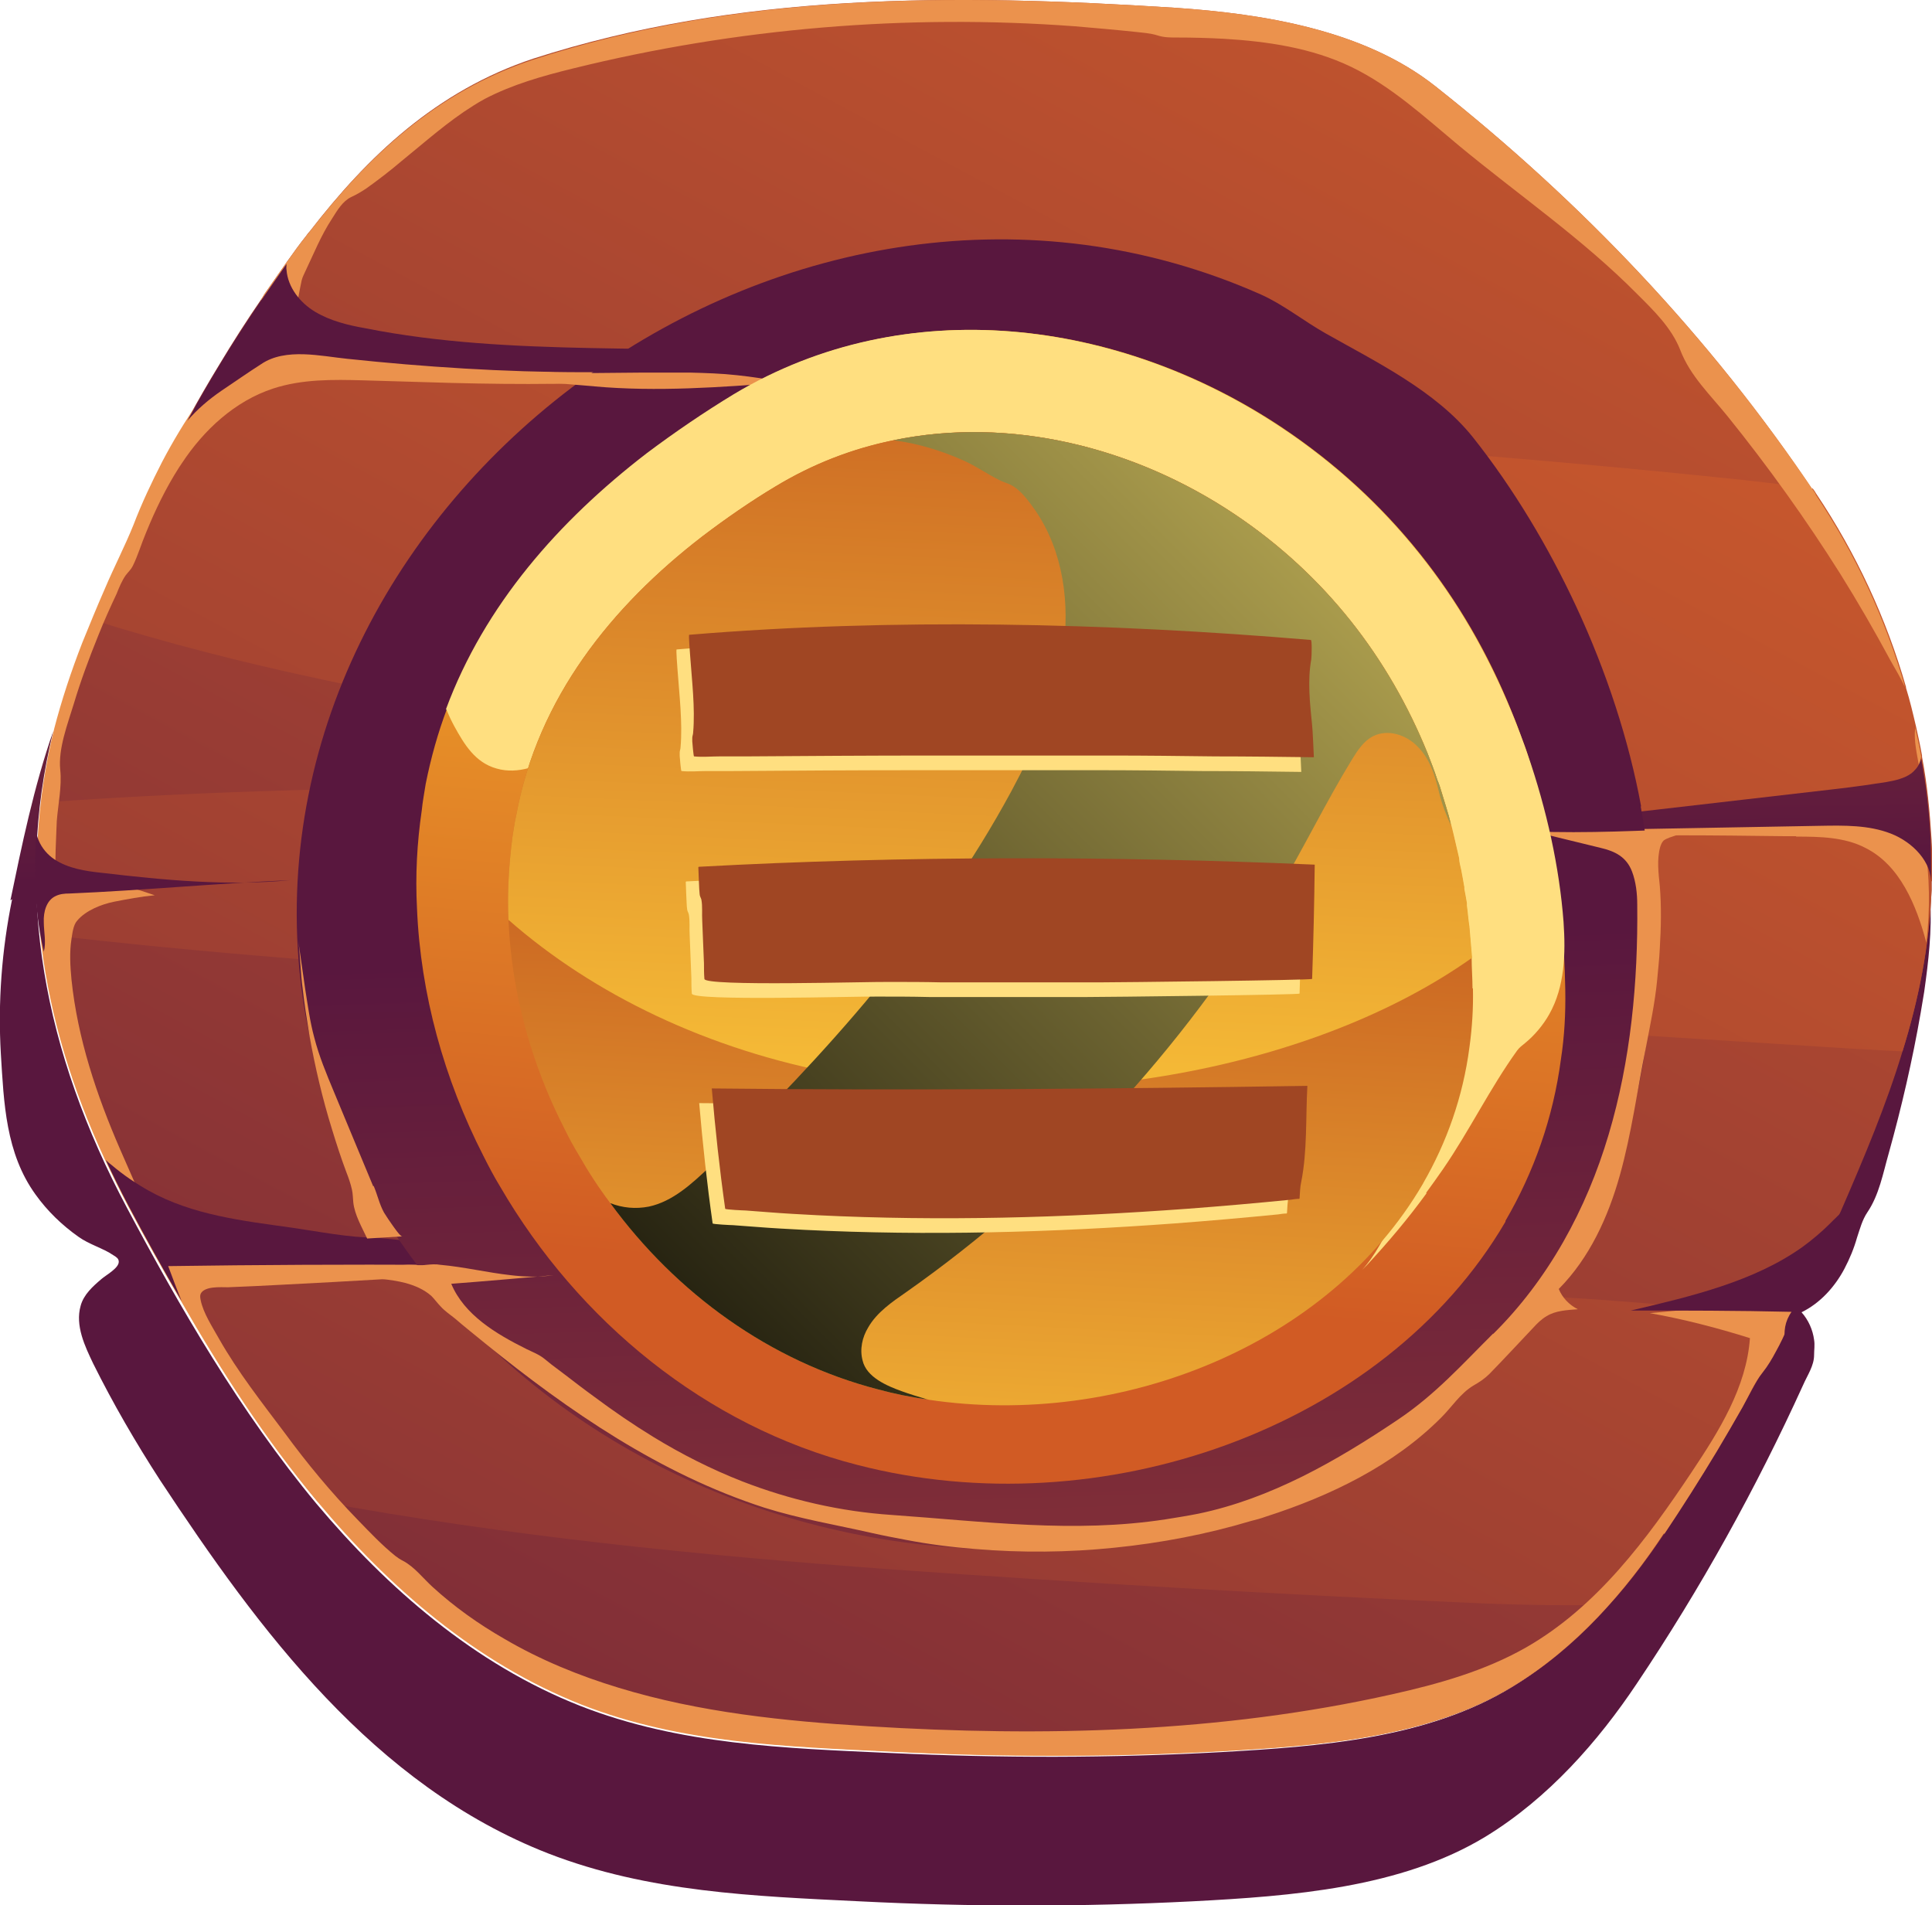 <svg width="72" height="71" viewBox="0 0 72 71" fill="none" xmlns="http://www.w3.org/2000/svg">
<g clip-path="url(#clip0_110_1557)">
<path d="M0.452 33.507C0.065 35.404 -0.081 37.348 0.032 39.277C0.145 41.109 0.21 42.973 1.325 44.516C1.761 45.126 2.31 45.657 2.924 46.09C3.328 46.38 3.829 46.508 4.232 46.782C4.329 46.846 4.426 46.894 4.426 47.023C4.426 47.264 3.942 47.521 3.78 47.665C3.457 47.939 3.118 48.244 3.005 48.662C2.795 49.401 3.166 50.172 3.473 50.815C4.216 52.31 5.056 53.756 5.961 55.154C9.66 60.763 13.925 66.532 20.435 69.072C24.167 70.518 28.092 70.662 32.034 70.855C36.17 71.064 40.321 71.064 44.441 70.855C48.14 70.662 52.211 70.357 55.361 68.445C57.703 67.014 59.561 64.893 60.999 62.74C63.373 59.204 65.441 55.476 67.202 51.603C67.364 51.233 67.606 50.896 67.606 50.494C67.606 50.301 67.638 50.124 67.606 49.931C67.558 49.562 67.396 49.192 67.138 48.903C67.832 48.565 68.381 47.955 68.737 47.28C68.931 46.91 69.092 46.524 69.205 46.123C69.318 45.785 69.399 45.464 69.593 45.175C70.029 44.532 70.174 43.728 70.385 42.989C70.869 41.253 71.273 39.502 71.58 37.734C71.628 37.477 71.661 37.219 71.709 36.962C71.871 35.821 72 34.68 71.935 33.539C71.935 33.427 71.935 33.314 71.919 33.218C71.758 37.477 70.288 41.205 68.527 45.175C66.685 49.369 64.488 53.37 61.968 57.163C60.53 59.317 58.689 61.438 56.346 62.868C53.196 64.797 49.158 65.086 45.491 65.295C41.387 65.52 37.268 65.52 33.165 65.327C29.256 65.15 25.33 65.022 21.631 63.575C17.673 62.017 14.426 59.172 11.793 56.038C8.949 52.615 6.672 48.662 4.733 45.014C1.648 39.228 0.501 33.266 1.987 27.24C1.26 29.313 0.808 31.53 0.388 33.555L0.452 33.507Z" fill="url(#paint0_linear_110_1557)"/>
<path d="M71.984 32.848C71.984 32.961 71.984 33.057 71.984 33.17C71.903 35.259 71.499 37.252 70.901 39.18C70.304 41.157 69.48 43.117 68.608 45.126C68.042 46.38 67.461 47.633 66.847 48.855C66.814 48.935 66.766 49.015 66.734 49.08C65.328 51.844 63.777 54.528 62.049 57.115C61.435 58.031 60.757 58.947 59.981 59.799C58.963 60.956 57.768 62.001 56.427 62.82C53.293 64.749 49.238 65.038 45.571 65.247C41.468 65.472 37.349 65.472 33.246 65.263C29.336 65.07 25.411 64.957 21.711 63.511C17.754 61.952 14.507 59.108 11.873 55.958C11.873 55.942 11.841 55.926 11.841 55.91C9.919 53.58 8.239 51.008 6.785 48.453C6.365 47.746 5.961 47.023 5.573 46.316C5.315 45.849 5.056 45.383 4.814 44.917C4.507 44.339 4.232 43.776 3.958 43.198C2.665 40.434 1.842 37.605 1.551 34.777C1.389 33.138 1.389 31.515 1.583 29.875C1.696 28.959 1.858 28.059 2.084 27.143C2.358 26.083 2.714 25.006 3.134 23.929C3.247 23.64 3.36 23.351 3.489 23.061C3.877 22.113 4.265 21.181 4.701 20.249C4.927 19.735 5.169 19.236 5.412 18.722C5.912 17.678 6.429 16.649 6.995 15.621C7.366 14.946 7.754 14.271 8.158 13.612C8.659 12.776 9.192 11.941 9.757 11.121C9.789 11.073 9.822 11.024 9.854 10.96C10.129 10.558 10.419 10.157 10.694 9.755C10.936 9.417 11.163 9.096 11.421 8.775C11.453 8.726 11.502 8.662 11.55 8.614C13.699 5.834 16.251 3.391 19.87 2.186C27.511 -0.273 35.475 -0.241 43.778 0.289C47.122 0.514 50.838 1.125 53.471 3.198C58.947 7.521 63.729 12.567 67.541 18.24C67.59 18.305 67.638 18.369 67.671 18.433C69.157 20.651 70.288 23.093 71.014 25.633C71.014 25.633 71.014 25.649 71.014 25.665C71.16 26.131 71.273 26.613 71.386 27.095C71.467 27.465 71.548 27.818 71.612 28.188C71.612 28.204 71.612 28.22 71.612 28.236C71.806 29.248 71.903 30.277 71.968 31.322C72 31.852 72 32.366 71.984 32.864V32.848Z" fill="url(#paint1_linear_110_1557)"/>
<path d="M71.984 32.848C71.984 32.961 71.984 33.057 71.984 33.17C71.903 35.259 71.499 37.252 70.901 39.18C68.801 39.084 66.685 38.923 64.504 38.794C55.943 38.248 47.397 37.75 38.835 37.3C26.299 36.641 13.893 36.255 1.535 34.809C1.373 33.17 1.373 31.547 1.567 29.907C13.941 29.024 26.299 29.345 38.851 29.618C39.013 29.618 39.191 29.618 39.352 29.634C38.641 29.522 37.914 29.409 37.203 29.297C26.283 27.625 14.264 26.5 3.489 23.11C3.877 22.161 4.265 21.229 4.701 20.297C4.927 19.783 5.169 19.285 5.412 18.77C5.912 17.726 6.429 16.697 6.995 15.669C7.366 14.994 7.754 14.319 8.158 13.66C18.561 13.371 29.288 14.849 39.271 15.701C47.51 16.392 55.797 16.938 64.02 17.79C65.199 17.903 66.394 18.047 67.558 18.208C67.606 18.272 67.654 18.337 67.687 18.401C69.173 20.619 70.304 23.061 71.031 25.601C71.031 25.601 71.031 25.617 71.031 25.633C71.176 26.099 71.289 26.581 71.402 27.063C71.483 27.433 71.564 27.786 71.628 28.156C71.628 28.172 71.628 28.188 71.628 28.204C71.822 29.216 71.919 30.245 71.984 31.29C72.016 31.82 72.016 32.334 72 32.832L71.984 32.848ZM66.572 49.08C62.953 48.694 59.367 48.34 55.733 48.244C48.495 48.051 41.274 47.746 34.053 47.36C26.816 46.958 19.692 46.557 12.439 46.573C10.306 46.573 7.932 46.38 5.557 46.348C5.945 47.055 6.349 47.762 6.769 48.485C8.239 51.04 9.903 53.612 11.825 55.942C18.917 57.244 25.928 57.951 33.165 58.481C40.386 58.995 47.607 59.413 54.828 59.734C56.556 59.815 58.253 59.831 59.949 59.815C60.724 58.963 61.419 58.047 62.017 57.131C63.745 54.56 65.312 51.876 66.701 49.096C66.653 49.096 66.621 49.096 66.572 49.096V49.08Z" fill="url(#paint2_linear_110_1557)"/>
<path d="M67.654 18.417C69.141 20.635 70.271 23.077 70.998 25.617C70.837 25.279 70.643 24.942 70.465 24.636C69.868 23.527 69.237 22.435 68.575 21.374C67.299 19.349 65.894 17.388 64.391 15.524C63.745 14.721 62.986 14.014 62.614 13.033C62.291 12.214 61.629 11.571 61.015 10.96C58.98 8.903 56.589 7.264 54.376 5.432C53.099 4.371 51.855 3.214 50.353 2.491C48.883 1.784 47.235 1.543 45.62 1.446C45.022 1.414 44.441 1.398 43.843 1.398C43.601 1.398 43.374 1.398 43.132 1.318C42.874 1.237 42.599 1.221 42.324 1.189C41.565 1.109 40.822 1.045 40.063 0.98C33.795 0.514 27.446 1.045 21.34 2.555C20.225 2.828 19.094 3.15 18.077 3.68C17.931 3.761 17.786 3.841 17.64 3.937C16.687 4.532 15.847 5.287 14.975 5.994C14.539 6.364 14.103 6.701 13.65 7.023C13.457 7.151 13.295 7.248 13.085 7.344C12.762 7.505 12.568 7.842 12.374 8.148C11.954 8.791 11.696 9.45 11.373 10.124C11.324 10.237 11.276 10.317 11.243 10.446C11.163 10.816 11.098 11.185 11.033 11.555C10.581 11.539 10.113 11.41 9.725 11.169C9.757 11.121 9.789 11.073 9.822 11.008C10.096 10.607 10.387 10.205 10.662 9.803C10.904 9.466 11.13 9.144 11.389 8.823C11.421 8.775 11.47 8.71 11.518 8.662C13.666 5.882 16.219 3.439 19.837 2.234C27.511 -0.273 35.475 -0.241 43.778 0.289C47.122 0.514 50.838 1.125 53.471 3.198C59.012 7.569 63.826 12.68 67.671 18.417H67.654Z" fill="#EB924D"/>
<path d="M71.596 28.188C71.58 28.317 71.548 28.413 71.515 28.541C71.435 28.075 71.322 27.609 71.37 27.143V27.095C71.451 27.465 71.531 27.818 71.596 28.188Z" fill="#EB924D"/>
<path d="M66.944 31.177C67.816 31.177 68.737 31.193 69.512 31.595C70.805 32.238 71.418 33.732 71.79 35.13C71.935 33.893 71.919 32.639 71.725 31.418C71.693 31.209 71.645 30.984 71.531 30.807C71.386 30.598 71.16 30.47 70.934 30.373C69.06 29.538 66.895 29.988 64.86 30.309C63.6 30.518 62.34 30.663 61.08 30.759C59.803 30.856 58.543 30.904 57.267 30.888C57.025 30.888 56.718 30.823 56.508 30.952C56.201 31.129 56.589 31.097 56.734 31.097C57.38 31.097 58.026 31.097 58.689 31.097C59.981 31.097 61.273 31.113 62.566 31.129C63.858 31.129 65.167 31.145 66.459 31.161C66.621 31.161 66.782 31.161 66.927 31.161L66.944 31.177Z" fill="#EB924D"/>
<path d="M62.017 57.131C60.595 59.285 58.737 61.422 56.395 62.836C53.261 64.765 49.206 65.054 45.539 65.263C41.436 65.488 37.316 65.488 33.213 65.279C29.304 65.086 25.378 64.974 21.679 63.527C17.721 61.968 14.474 59.124 11.841 55.974C9.886 53.644 8.222 51.056 6.736 48.469C6.042 47.28 5.379 46.09 4.765 44.934C4.459 44.355 4.184 43.792 3.909 43.214C1.47 37.959 0.678 32.591 2.019 27.159C2.294 26.099 2.649 25.022 3.069 23.945C3.344 23.27 3.619 22.595 3.909 21.936C4.249 21.133 4.652 20.361 4.975 19.558C5.282 18.754 5.654 17.967 6.042 17.212C6.833 15.701 7.819 14.271 8.933 12.985C9.111 12.792 9.289 12.583 9.531 12.487C9.757 12.39 9.999 12.39 10.242 12.406C11.05 12.423 11.857 12.487 12.665 12.567C15.201 12.792 17.77 13.628 20.338 13.58C21.614 13.547 22.891 13.323 24.167 13.258C24.829 13.226 25.475 13.258 26.138 13.29C26.461 13.306 26.8 13.339 27.123 13.355C27.285 13.355 27.446 13.387 27.608 13.403C27.705 13.403 27.802 13.387 27.915 13.387C27.995 13.387 28.076 13.419 28.157 13.435C27.559 13.612 26.929 13.708 26.315 13.821C25.701 13.933 25.072 14.014 24.442 14.078C23.181 14.206 21.921 14.271 20.661 14.303C19.385 14.319 18.125 14.303 16.849 14.271C15.75 14.239 14.636 14.206 13.537 14.174C12.406 14.142 11.259 14.126 10.177 14.48C8.756 14.946 7.592 16.022 6.769 17.276C6.736 17.324 6.704 17.372 6.672 17.421C6.187 18.176 5.783 19.012 5.444 19.847C5.266 20.265 5.137 20.715 4.943 21.101C4.879 21.229 4.782 21.31 4.685 21.438C4.539 21.647 4.442 21.888 4.345 22.129C4.103 22.643 3.877 23.142 3.667 23.672C3.328 24.508 3.005 25.375 2.746 26.243C2.52 26.983 2.165 27.899 2.245 28.686C2.31 29.313 2.165 29.972 2.116 30.599C2.116 30.759 2.003 32.623 2.116 32.623C3.36 32.688 4.588 32.945 5.767 33.363C5.25 33.411 4.749 33.507 4.249 33.604C3.78 33.7 3.198 33.925 2.875 34.311C2.73 34.471 2.698 34.777 2.665 34.986C2.585 35.484 2.617 36.014 2.665 36.513C2.892 38.698 3.602 40.819 4.475 42.828L5.137 44.339C5.315 44.757 5.525 45.207 5.912 45.464C6.219 45.673 6.607 45.737 6.962 45.801C7.689 45.93 8.368 46.235 9.111 46.396C10.565 46.685 12.051 46.91 13.537 46.942C16.219 47.007 18.949 46.46 21.534 47.183C21.114 47.215 20.694 47.248 20.274 47.28C17.657 47.473 15.024 47.633 12.39 47.778C11.098 47.842 9.789 47.923 8.497 47.971C8.222 47.971 7.625 47.923 7.479 48.212C7.447 48.292 7.463 48.373 7.479 48.453C7.576 48.935 7.916 49.449 8.158 49.883C8.869 51.137 9.757 52.262 10.613 53.403C11.437 54.528 12.342 55.62 13.311 56.617C13.763 57.083 14.232 57.581 14.733 57.983C14.813 58.047 14.91 58.111 15.007 58.16C15.444 58.385 15.767 58.819 16.122 59.14C16.93 59.879 17.834 60.522 18.787 61.068C20.128 61.856 21.582 62.45 23.068 62.9C26.073 63.816 29.223 64.138 32.357 64.331C38.883 64.733 45.491 64.572 51.872 63.142C53.6 62.756 55.329 62.274 56.879 61.39C59.513 59.879 61.37 57.372 63.05 54.849C64.068 53.322 65.086 51.699 65.215 49.867C63.987 49.481 62.743 49.16 61.483 48.935C62.76 48.823 64.02 48.678 65.28 48.549C65.425 48.549 65.57 48.517 65.716 48.549C65.829 48.565 65.91 48.598 66.039 48.598C66.201 48.598 66.362 48.581 66.524 48.549C66.572 48.549 66.96 48.501 66.96 48.453C66.782 49.112 66.524 49.755 66.184 50.365C66.039 50.639 65.877 50.912 65.684 51.153C65.377 51.538 65.183 52.005 64.941 52.438C64.633 52.985 64.31 53.531 63.987 54.078C63.357 55.122 62.695 56.167 62.017 57.179V57.131Z" fill="#EB924D"/>
<path d="M54.15 31.032C58.721 30.936 63.277 30.856 67.832 30.775C68.721 30.759 69.641 30.743 70.465 31.064C71.289 31.386 72 32.125 71.968 32.961C71.968 32.929 71.968 32.913 71.968 32.88C71.968 32.382 71.968 31.852 71.952 31.338C71.903 30.309 71.79 29.281 71.596 28.268C71.548 28.429 71.483 28.574 71.37 28.686C71.015 29.12 70.142 29.152 69.609 29.249C69.141 29.313 68.672 29.377 68.22 29.425C63.519 29.972 58.818 30.502 54.133 31.064L54.15 31.032Z" fill="url(#paint3_linear_110_1557)"/>
<path d="M6.268 47.183C6.429 47.617 6.591 48.051 6.769 48.485C6.074 47.296 5.412 46.107 4.798 44.95C4.491 44.371 4.216 43.809 3.942 43.23C4.022 43.31 4.103 43.375 4.168 43.423C4.604 43.792 5.056 44.098 5.541 44.371C7.173 45.287 9.063 45.496 10.888 45.753C11.906 45.898 12.988 46.123 14.022 46.123C18.093 46.541 22.164 46.926 26.251 47.28C19.595 47.119 12.94 47.087 6.284 47.183H6.268Z" fill="url(#paint4_linear_110_1557)"/>
<path d="M67.186 46.46C65.393 47.746 63.05 48.308 60.773 48.839C62.776 48.839 64.763 48.839 66.766 48.887C66.524 49.224 66.443 49.658 66.556 50.044L67.751 47.328C68.139 46.444 68.446 45.496 68.931 44.66C68.931 44.95 68.414 45.367 68.204 45.592C67.897 45.898 67.558 46.187 67.186 46.46Z" fill="url(#paint5_linear_110_1557)"/>
<path d="M30.499 13.226C24.748 14.142 18.707 13.981 12.94 13.371C11.97 13.274 10.646 12.953 9.741 13.564C9.24 13.885 8.756 14.223 8.255 14.56C7.786 14.881 7.35 15.251 6.979 15.685C7.851 14.094 8.804 12.535 9.838 11.04C10.113 10.639 10.403 10.237 10.678 9.835C10.678 9.916 10.662 9.98 10.678 10.06C10.726 10.703 11.179 11.282 11.744 11.619C12.31 11.957 12.956 12.117 13.602 12.23C19.062 13.322 24.926 12.776 30.499 13.242V13.226Z" fill="url(#paint6_linear_110_1557)"/>
<path d="M1.421 30.454C1.179 31.016 1.518 31.691 2.035 32.029C2.552 32.366 3.182 32.463 3.796 32.527C6.122 32.8 8.481 33.025 10.823 32.8C8.158 32.913 5.25 33.186 2.585 33.298C2.407 33.298 2.229 33.314 2.068 33.395C1.728 33.555 1.615 33.989 1.632 34.359C1.632 34.729 1.728 35.114 1.632 35.468C1.244 33.797 1.244 32.141 1.405 30.438L1.421 30.454Z" fill="url(#paint7_linear_110_1557)"/>
<path d="M61.16 30.052C60.708 27.593 59.868 25.022 58.737 22.595C57.72 20.41 56.411 18.208 54.892 16.296C53.519 14.576 51.306 13.499 49.4 12.423C48.576 11.957 47.849 11.362 46.993 10.976C29.74 3.327 9.418 18.192 11.163 36.207C11.454 39.228 12.423 42.185 13.99 44.821C18.303 52.133 26.218 56.794 34.861 57.613C38.06 57.919 41.323 57.774 44.441 57.035C50.773 55.54 55.959 51.538 59.044 46.026C61.661 41.35 62.097 35.211 61.144 30.052H61.16ZM53.406 43.616C51.08 47.762 47.187 50.767 42.421 51.892C40.079 52.438 37.623 52.551 35.233 52.326C28.739 51.715 22.794 48.228 19.547 42.732C18.367 40.739 17.641 38.537 17.414 36.255C17.35 35.548 17.317 34.841 17.35 34.134C17.35 33.829 17.398 33.507 17.382 33.202C17.382 33.041 17.317 32.897 17.285 32.736C17.156 32.27 17.188 31.723 17.285 31.257C17.398 30.743 17.673 30.245 18.109 29.972C18.448 29.763 18.868 29.698 19.272 29.65C20.225 29.554 21.178 29.506 22.131 29.538C20.92 29.345 19.708 29.168 18.497 28.975C18.448 28.975 18.901 27.529 18.949 27.416C19.143 26.918 19.418 26.468 19.66 26.002C20.031 25.231 20.581 24.508 21.098 23.833C22.148 22.435 23.392 21.197 24.781 20.104C26.17 19.028 27.689 18.112 29.288 17.404C30.903 16.697 32.616 16.199 34.36 15.942C36.121 15.685 37.931 15.685 39.707 15.942C41.307 16.183 42.874 16.633 44.36 17.292C45.006 17.581 45.555 18.031 46.169 18.369C47.591 19.172 49.255 19.992 50.288 21.277C51.435 22.708 52.421 24.363 53.18 26.002C54.02 27.834 54.65 29.763 54.989 31.611C55.377 33.716 55.442 35.773 54.957 37.862C52.502 37.991 50.03 38.023 47.559 37.959L54.295 38.698C55.006 38.778 54.634 39.405 54.472 39.855C54.343 40.241 54.279 40.627 54.279 41.044C54.279 41.414 54.246 41.752 54.117 42.105C54.02 42.362 53.907 42.619 53.794 42.876C53.729 43.005 53.665 43.134 53.6 43.262C53.552 43.358 53.39 43.535 53.39 43.632L53.406 43.616Z" fill="url(#paint8_linear_110_1557)"/>
<path d="M55.636 49.722C57.703 47.681 59.125 45.062 59.949 42.282C60.773 39.518 61.047 36.593 61.015 33.716C61.015 33.298 60.967 32.864 60.821 32.479C60.611 31.932 60.191 31.723 59.642 31.595C58.802 31.386 57.978 31.193 57.138 30.984C59.109 31.064 61.257 30.952 63.228 30.872C62.889 30.984 62.566 31.097 62.227 31.209C62.146 31.241 62.065 31.273 62 31.322C61.936 31.386 61.903 31.466 61.871 31.563C61.742 32.029 61.806 32.527 61.855 33.009C61.92 33.78 61.903 34.568 61.855 35.355C61.839 35.741 61.79 36.127 61.758 36.512C61.677 37.364 61.5 38.184 61.338 39.035C61.015 40.627 60.805 42.234 60.369 43.792C59.933 45.351 59.238 46.878 58.091 48.035C58.22 48.356 58.479 48.63 58.802 48.79C58.398 48.822 57.978 48.839 57.639 49.047C57.445 49.16 57.283 49.321 57.138 49.481C56.589 50.06 56.056 50.639 55.506 51.201C55.329 51.378 55.135 51.506 54.909 51.635C54.424 51.924 54.101 52.438 53.713 52.824C51.936 54.608 49.578 55.749 47.171 56.52C46.993 56.585 46.815 56.633 46.621 56.681C44.958 57.179 43.261 57.501 41.533 57.677C39.804 57.854 38.076 57.87 36.347 57.726C35.491 57.661 34.619 57.549 33.779 57.388C33.359 57.308 32.922 57.227 32.502 57.131C31.162 56.826 29.805 56.601 28.48 56.183C24.603 54.929 21.211 52.599 18.077 50.06C17.705 49.755 17.317 49.449 16.946 49.128C16.784 48.999 16.574 48.855 16.429 48.694C16.3 48.565 16.203 48.421 16.073 48.292C15.799 48.051 15.46 47.907 15.104 47.81C14.539 47.665 13.957 47.649 13.376 47.569C13.457 47.392 13.683 47.328 13.877 47.28C14.313 47.199 14.765 47.151 15.217 47.135C15.444 47.135 15.67 47.167 15.896 47.135C16.073 47.119 16.235 47.103 16.413 47.135C17.301 47.215 18.157 47.424 19.03 47.521C19.563 47.585 20.096 47.601 20.629 47.521C19.353 47.633 18.093 47.746 16.817 47.842C17.301 48.999 18.48 49.706 19.611 50.269C19.837 50.381 20.096 50.478 20.29 50.639C20.371 50.703 20.468 50.783 20.548 50.847C20.726 50.976 20.904 51.121 21.081 51.249C21.437 51.522 21.792 51.796 22.148 52.053C22.858 52.583 23.585 53.081 24.345 53.547C25.395 54.19 26.509 54.753 27.656 55.203C29.433 55.894 31.323 56.328 33.229 56.456C36.67 56.697 40.03 57.147 43.455 56.617C43.859 56.553 44.263 56.488 44.667 56.408C47.364 55.845 49.804 54.447 52.098 52.904C53.487 51.972 54.472 50.864 55.652 49.69L55.636 49.722Z" fill="#EB924D"/>
<path d="M13.909 44.21C13.424 43.037 12.923 41.848 12.439 40.675C12.164 40.016 11.889 39.357 11.712 38.666C11.55 38.071 11.47 37.461 11.373 36.85C11.292 36.255 11.195 35.645 11.114 35.05C11.195 35.629 11.195 36.239 11.276 36.818C11.34 37.412 11.437 38.007 11.534 38.602C11.744 39.775 12.019 40.948 12.374 42.089C12.536 42.619 12.713 43.166 12.907 43.68C12.988 43.889 13.069 44.114 13.117 44.339C13.15 44.483 13.15 44.644 13.166 44.805C13.214 45.271 13.489 45.737 13.683 46.155C14.119 46.123 14.555 46.107 14.991 46.075C14.91 46.075 14.684 45.737 14.636 45.673C14.523 45.512 14.41 45.351 14.313 45.191C14.135 44.869 14.07 44.532 13.925 44.194L13.909 44.21Z" fill="#EB924D"/>
<path d="M22.148 14.399C24.49 14.608 26.849 14.431 29.191 14.255C28.626 14.126 28.044 14.046 27.462 13.982C26.881 13.917 26.299 13.901 25.718 13.885C25.136 13.885 24.538 13.885 23.957 13.885C23.375 13.885 22.778 13.901 22.196 13.901C21.615 13.901 21.017 13.901 20.435 13.869C20.371 13.869 20.29 13.869 20.225 13.869C20.193 13.965 20.177 14.11 20.225 14.19C20.29 14.303 20.419 14.287 20.532 14.287C20.888 14.287 21.243 14.319 21.598 14.351C21.792 14.367 21.986 14.383 22.18 14.399H22.148Z" fill="#EB924D"/>
<path d="M58.333 36.882C58.349 37.766 58.301 38.634 58.172 39.469C57.881 41.671 57.154 43.696 56.104 45.496C56.104 45.496 56.104 45.512 56.104 45.528C51.581 53.258 41 56.938 31.953 54.592C26.299 53.145 21.55 49.224 18.642 44.226C18.416 43.857 18.206 43.455 18.012 43.069C16.558 40.225 15.67 37.059 15.54 33.845C15.476 32.623 15.54 31.418 15.718 30.197C15.751 29.859 15.815 29.538 15.864 29.216C16.057 28.252 16.316 27.32 16.655 26.42C18.093 22.547 20.855 19.413 24.135 16.89C25.185 16.103 26.267 15.364 27.382 14.688C33.795 10.848 41.711 11.892 47.768 15.926C51.791 18.61 54.618 22.274 56.314 26.468C56.476 26.854 56.621 27.256 56.766 27.657C56.799 27.738 56.831 27.818 56.863 27.915C56.96 28.22 57.057 28.525 57.154 28.847C57.283 29.265 57.396 29.698 57.493 30.132C57.542 30.293 57.574 30.454 57.606 30.614C57.655 30.775 57.687 30.952 57.719 31.113C57.752 31.29 57.784 31.466 57.833 31.643C57.865 31.884 57.913 32.141 57.962 32.398V32.463C57.994 32.672 58.026 32.88 58.059 33.089C58.059 33.138 58.059 33.17 58.059 33.202C58.091 33.475 58.123 33.748 58.156 34.022C58.156 34.07 58.172 34.118 58.172 34.15C58.269 35.05 58.317 35.966 58.333 36.882Z" fill="url(#paint9_linear_110_1557)"/>
<path d="M53.164 44.467C52.486 45.4 51.742 46.283 50.951 47.135C50.886 47.199 50.822 47.264 50.757 47.328C51.242 46.814 51.613 46.042 51.952 45.416C52.324 44.741 52.663 44.066 52.97 43.358C53.261 42.684 53.6 41.96 53.745 41.237C53.859 40.739 53.665 40.241 53.681 39.727C53.697 39.132 53.875 38.618 53.988 38.039C54.053 37.669 54.02 37.3 54.02 36.93C54.02 36.127 53.956 35.323 53.859 34.536C53.665 32.945 53.309 31.37 52.76 29.875C52.728 29.779 52.696 29.698 52.663 29.602C50.838 24.909 46.88 20.892 41.953 19.751C38.318 18.915 34.441 19.686 31.049 21.229C30.629 21.406 30.209 21.615 29.805 21.824C28.173 22.676 26.639 23.672 25.152 24.765C23.698 25.826 22.358 27.079 20.855 28.075C20.161 28.525 19.321 28.879 18.497 28.638C17.705 28.413 17.301 27.738 16.93 27.063C16.817 26.854 16.72 26.645 16.623 26.42C18.061 22.547 20.823 19.413 24.102 16.89C25.152 16.103 26.235 15.364 27.349 14.688C33.763 10.848 41.678 11.892 47.736 15.926C49.142 16.858 50.45 17.951 51.613 19.172C52.55 20.152 53.39 21.213 54.133 22.338C56.379 25.745 57.962 30.293 58.269 34.359C58.349 35.532 58.317 36.77 57.736 37.798C57.51 38.2 57.186 38.586 56.831 38.875C56.718 38.971 56.637 39.019 56.54 39.148C55.523 40.562 54.763 42.137 53.778 43.567C53.568 43.873 53.358 44.162 53.148 44.451L53.164 44.467Z" fill="#FFDF80"/>
<path d="M54.892 36.834C54.909 37.589 54.86 38.312 54.763 39.019C54.521 40.884 53.907 42.587 53.035 44.098C53.035 44.114 53.019 44.13 53.019 44.13C49.513 50.124 41.759 53.226 34.619 52.165C34.603 52.165 34.587 52.149 34.554 52.149C33.94 52.069 33.327 51.94 32.729 51.779C28.69 50.735 25.201 48.196 22.745 44.837C22.309 44.258 21.922 43.664 21.566 43.037C21.372 42.716 21.195 42.394 21.033 42.057C19.805 39.662 19.062 36.995 18.949 34.279C18.901 33.266 18.965 32.238 19.095 31.209C19.143 30.92 19.175 30.647 19.24 30.373C20.048 26.002 22.794 22.595 26.17 19.992C27.059 19.317 27.963 18.69 28.9 18.128C30.306 17.276 31.776 16.713 33.294 16.408C37.623 15.508 42.26 16.649 46.024 19.172C49.4 21.438 51.759 24.524 53.196 28.059C53.326 28.397 53.455 28.718 53.568 29.072C53.6 29.136 53.616 29.2 53.649 29.281C53.729 29.538 53.81 29.811 53.891 30.068C53.956 30.293 54.036 30.534 54.069 30.759C54.069 30.775 54.069 30.791 54.069 30.807C54.117 30.92 54.133 31.032 54.166 31.145C54.198 31.289 54.23 31.418 54.263 31.563C54.295 31.691 54.327 31.836 54.359 31.98C54.359 32.125 54.408 32.27 54.44 32.431C54.472 32.623 54.521 32.848 54.553 33.057V33.121C54.586 33.298 54.618 33.459 54.65 33.652V33.748C54.682 33.973 54.699 34.214 54.731 34.439C54.731 34.471 54.747 34.504 54.747 34.552C54.779 34.921 54.812 35.307 54.844 35.693C54.844 36.078 54.876 36.464 54.876 36.834H54.892Z" fill="url(#paint10_linear_110_1557)"/>
<path d="M54.86 35.693C49.029 39.823 39.578 41.575 31.275 40.032C26.396 39.132 22.115 37.059 18.949 34.279C18.901 33.266 18.965 32.238 19.095 31.209C19.143 30.92 19.175 30.647 19.24 30.373C20.048 26.002 22.794 22.595 26.17 19.992C27.059 19.317 27.963 18.69 28.9 18.128C34.28 14.881 40.935 15.765 46.024 19.172C49.4 21.438 51.759 24.524 53.196 28.059C53.326 28.397 53.455 28.718 53.568 29.072C53.6 29.136 53.616 29.2 53.649 29.281C53.729 29.538 53.81 29.811 53.891 30.068C54.004 30.422 54.101 30.791 54.182 31.145C54.214 31.29 54.246 31.418 54.279 31.563C54.311 31.691 54.343 31.836 54.376 31.98C54.376 32.125 54.424 32.27 54.456 32.431C54.489 32.623 54.537 32.848 54.569 33.057V33.121C54.602 33.298 54.634 33.459 54.666 33.652V33.748C54.699 33.973 54.715 34.214 54.747 34.439C54.747 34.471 54.763 34.504 54.763 34.552C54.796 34.921 54.828 35.307 54.86 35.693Z" fill="url(#paint11_linear_110_1557)"/>
<path style="mix-blend-mode:screen" d="M54.069 30.759C53.891 30.357 53.729 29.956 53.616 29.474C53.471 28.879 53.277 28.268 52.841 27.834C52.421 27.384 51.726 27.159 51.177 27.433C50.822 27.609 50.596 27.963 50.386 28.3C49.384 29.939 48.56 31.659 47.575 33.298C44.069 39.116 39.352 44.226 33.779 48.148C33.246 48.517 32.68 48.903 32.357 49.465C32.131 49.835 32.034 50.285 32.147 50.703C32.293 51.33 33.068 51.651 33.601 51.844C33.908 51.956 34.231 52.053 34.554 52.149C33.94 52.069 33.327 51.94 32.729 51.779C28.69 50.735 25.201 48.196 22.745 44.837C23.198 45.014 23.682 45.062 24.183 44.965C25.072 44.773 25.782 44.114 26.445 43.487C30.758 39.309 34.829 34.777 37.688 29.489C38.56 27.866 39.336 26.147 39.611 24.331C39.885 22.499 39.627 20.538 38.577 19.012C38.334 18.674 38.044 18.256 37.656 18.063C37.527 17.999 37.381 17.967 37.236 17.887C36.783 17.662 36.38 17.372 35.911 17.163C35.087 16.794 34.199 16.521 33.294 16.408C37.623 15.508 42.26 16.649 46.024 19.172C49.4 21.438 51.759 24.524 53.196 28.059C53.326 28.397 53.455 28.718 53.568 29.072C53.6 29.136 53.616 29.2 53.649 29.281C53.729 29.538 53.81 29.811 53.891 30.068C53.956 30.293 54.036 30.534 54.069 30.759Z" fill="url(#paint12_linear_110_1557)"/>
<path d="M47.946 45.223C47.849 45.223 47.736 45.239 47.639 45.255C46.347 45.383 45.054 45.496 43.778 45.592C39.191 45.93 34.587 46.058 29.999 45.833C29.385 45.801 28.771 45.769 28.173 45.721C27.882 45.705 27.592 45.673 27.317 45.657C27.252 45.657 26.558 45.624 26.558 45.592C26.348 44.114 26.186 42.619 26.057 41.109C33.343 41.189 41 41.125 48.253 41.012C48.188 42.185 48.253 43.439 48.027 44.58C47.978 44.789 47.978 44.998 47.962 45.207L47.946 45.223ZM25.556 32.864C25.556 32.864 25.588 33.797 25.605 33.861C25.605 33.941 25.653 34.005 25.669 34.07C25.718 34.327 25.685 34.6 25.702 34.857C25.718 35.388 25.75 35.918 25.766 36.448C25.766 36.641 25.766 36.834 25.782 37.027C25.782 37.316 31.986 37.123 32.713 37.139C33.343 37.139 33.973 37.139 34.619 37.155C35.927 37.155 37.22 37.155 38.528 37.155C39.191 37.155 39.853 37.155 40.515 37.155C41.177 37.155 48.431 37.075 48.431 37.027C48.479 35.612 48.511 34.182 48.528 32.768C41.129 32.447 33.213 32.431 25.572 32.848L25.556 32.864ZM37.042 28.702C38.334 28.702 39.643 28.702 40.935 28.702C42.227 28.702 43.52 28.718 44.812 28.734C46.04 28.734 47.268 28.75 48.495 28.766C48.495 28.766 48.447 27.641 48.431 27.577C48.35 26.774 48.253 25.922 48.398 25.118C48.415 25.006 48.431 24.395 48.382 24.395C40.79 23.752 32.761 23.576 25.217 24.202C25.185 24.202 25.249 24.909 25.249 24.958C25.314 25.874 25.443 26.934 25.362 27.85C25.362 27.915 25.33 27.979 25.33 28.043C25.33 28.091 25.33 28.123 25.33 28.172C25.33 28.22 25.378 28.734 25.395 28.734C25.702 28.766 26.041 28.734 26.348 28.734C26.671 28.734 26.994 28.734 27.317 28.734C29.611 28.718 31.937 28.702 34.247 28.702C35.168 28.702 36.105 28.702 37.026 28.702H37.042Z" fill="#FFDF80"/>
<path d="M48.415 44.676C48.318 44.676 48.205 44.692 48.108 44.708C46.815 44.837 45.523 44.95 44.247 45.046C39.659 45.383 35.055 45.512 30.467 45.287C29.853 45.255 29.239 45.223 28.642 45.175C28.351 45.158 28.06 45.126 27.785 45.11C27.721 45.11 27.026 45.078 27.026 45.046C26.816 43.567 26.655 42.073 26.526 40.562C33.811 40.643 41.468 40.578 48.722 40.466C48.657 41.639 48.722 42.892 48.495 44.033C48.447 44.242 48.447 44.451 48.431 44.66L48.415 44.676ZM26.025 32.318C26.025 32.318 26.057 33.25 26.073 33.314C26.073 33.395 26.122 33.459 26.138 33.523C26.186 33.78 26.154 34.054 26.17 34.311C26.186 34.841 26.218 35.371 26.235 35.902C26.235 36.095 26.235 36.287 26.251 36.48C26.251 36.77 32.454 36.577 33.181 36.593C33.811 36.593 34.441 36.593 35.087 36.609C36.396 36.609 37.688 36.609 38.997 36.609C39.659 36.609 40.321 36.609 40.984 36.609C41.646 36.609 48.899 36.529 48.899 36.48C48.948 35.066 48.98 33.636 48.996 32.222C41.597 31.9 33.682 31.884 26.041 32.302L26.025 32.318ZM37.51 28.156C38.803 28.156 40.111 28.156 41.404 28.156C42.696 28.156 43.988 28.172 45.281 28.188C46.508 28.188 47.736 28.204 48.964 28.22C48.964 28.22 48.915 27.095 48.899 27.031C48.819 26.227 48.722 25.375 48.867 24.572C48.883 24.459 48.899 23.849 48.851 23.849C41.258 23.206 33.23 23.029 25.685 23.656C25.653 23.656 25.718 24.363 25.718 24.411C25.782 25.327 25.912 26.388 25.831 27.304C25.831 27.368 25.799 27.433 25.799 27.497C25.799 27.545 25.799 27.577 25.799 27.625C25.799 27.674 25.847 28.188 25.863 28.188C26.17 28.22 26.509 28.188 26.816 28.188C27.139 28.188 27.462 28.188 27.785 28.188C30.079 28.172 32.406 28.156 34.716 28.156C35.636 28.156 36.574 28.156 37.494 28.156H37.51Z" fill="#A04623"/>
</g>
<defs>
<linearGradient id="paint0_linear_110_1557" x1="35.604" y1="-1.88" x2="35.956" y2="32.575" gradientUnits="userSpaceOnUse">
<stop stop-color="#CF5C2B"/>
<stop offset="1" stop-color="#59173E"/>
</linearGradient>
<linearGradient id="paint1_linear_110_1557" x1="61.548" y1="-13.194" x2="-0.291" y2="102.108" gradientUnits="userSpaceOnUse">
<stop stop-color="#CF5C2B"/>
<stop offset="1" stop-color="#59173E"/>
</linearGradient>
<linearGradient id="paint2_linear_110_1557" x1="54.537" y1="-0.257" x2="-7.302" y2="115.061" gradientUnits="userSpaceOnUse">
<stop stop-color="#CF5C2B"/>
<stop offset="1" stop-color="#59173E"/>
</linearGradient>
<linearGradient id="paint3_linear_110_1557" x1="62.727" y1="-2.153" x2="63.079" y2="32.286" gradientUnits="userSpaceOnUse">
<stop stop-color="#CF5C2B"/>
<stop offset="1" stop-color="#59173E"/>
</linearGradient>
<linearGradient id="paint4_linear_110_1557" x1="14.604" y1="-1.655" x2="14.955" y2="32.784" gradientUnits="userSpaceOnUse">
<stop stop-color="#CF5C2B"/>
<stop offset="1" stop-color="#59173E"/>
</linearGradient>
<linearGradient id="paint5_linear_110_1557" x1="64.343" y1="-2.169" x2="64.71" y2="32.27" gradientUnits="userSpaceOnUse">
<stop stop-color="#CF5C2B"/>
<stop offset="1" stop-color="#59173E"/>
</linearGradient>
<linearGradient id="paint6_linear_110_1557" x1="33.278" y1="-10.703" x2="23.885" y2="5.683" gradientUnits="userSpaceOnUse">
<stop stop-color="#CF5C2B"/>
<stop offset="1" stop-color="#59173E"/>
</linearGradient>
<linearGradient id="paint7_linear_110_1557" x1="12.665" y1="7.151" x2="6.058" y2="32.142" gradientUnits="userSpaceOnUse">
<stop stop-color="#CF5C2B"/>
<stop offset="1" stop-color="#59173E"/>
</linearGradient>
<linearGradient id="paint8_linear_110_1557" x1="38.464" y1="101.277" x2="36.385" y2="35.29" gradientUnits="userSpaceOnUse">
<stop stop-color="#CF5C2B"/>
<stop offset="1" stop-color="#59173E"/>
</linearGradient>
<linearGradient id="paint9_linear_110_1557" x1="39.627" y1="6.3" x2="35.741" y2="47.942" gradientUnits="userSpaceOnUse">
<stop stop-color="#FFCA2B"/>
<stop offset="1" stop-color="#D15B24"/>
</linearGradient>
<linearGradient id="paint10_linear_110_1557" x1="35.491" y1="62.611" x2="36.93" y2="34.905" gradientUnits="userSpaceOnUse">
<stop stop-color="#FFCE3B"/>
<stop offset="1" stop-color="#CC6923"/>
</linearGradient>
<linearGradient id="paint11_linear_110_1557" x1="36.364" y1="46.412" x2="37.786" y2="14.415" gradientUnits="userSpaceOnUse">
<stop stop-color="#FFCE3B"/>
<stop offset="1" stop-color="#CC6923"/>
</linearGradient>
<linearGradient id="paint12_linear_110_1557" x1="62.097" y1="6.573" x2="15.314" y2="53.051" gradientUnits="userSpaceOnUse">
<stop stop-color="#F2DE6D"/>
<stop offset="1"/>
</linearGradient>
<clipPath id="clip0_110_1557">
<rect width="72" height="71" fill="white"/>
</clipPath>
</defs>
</svg>
